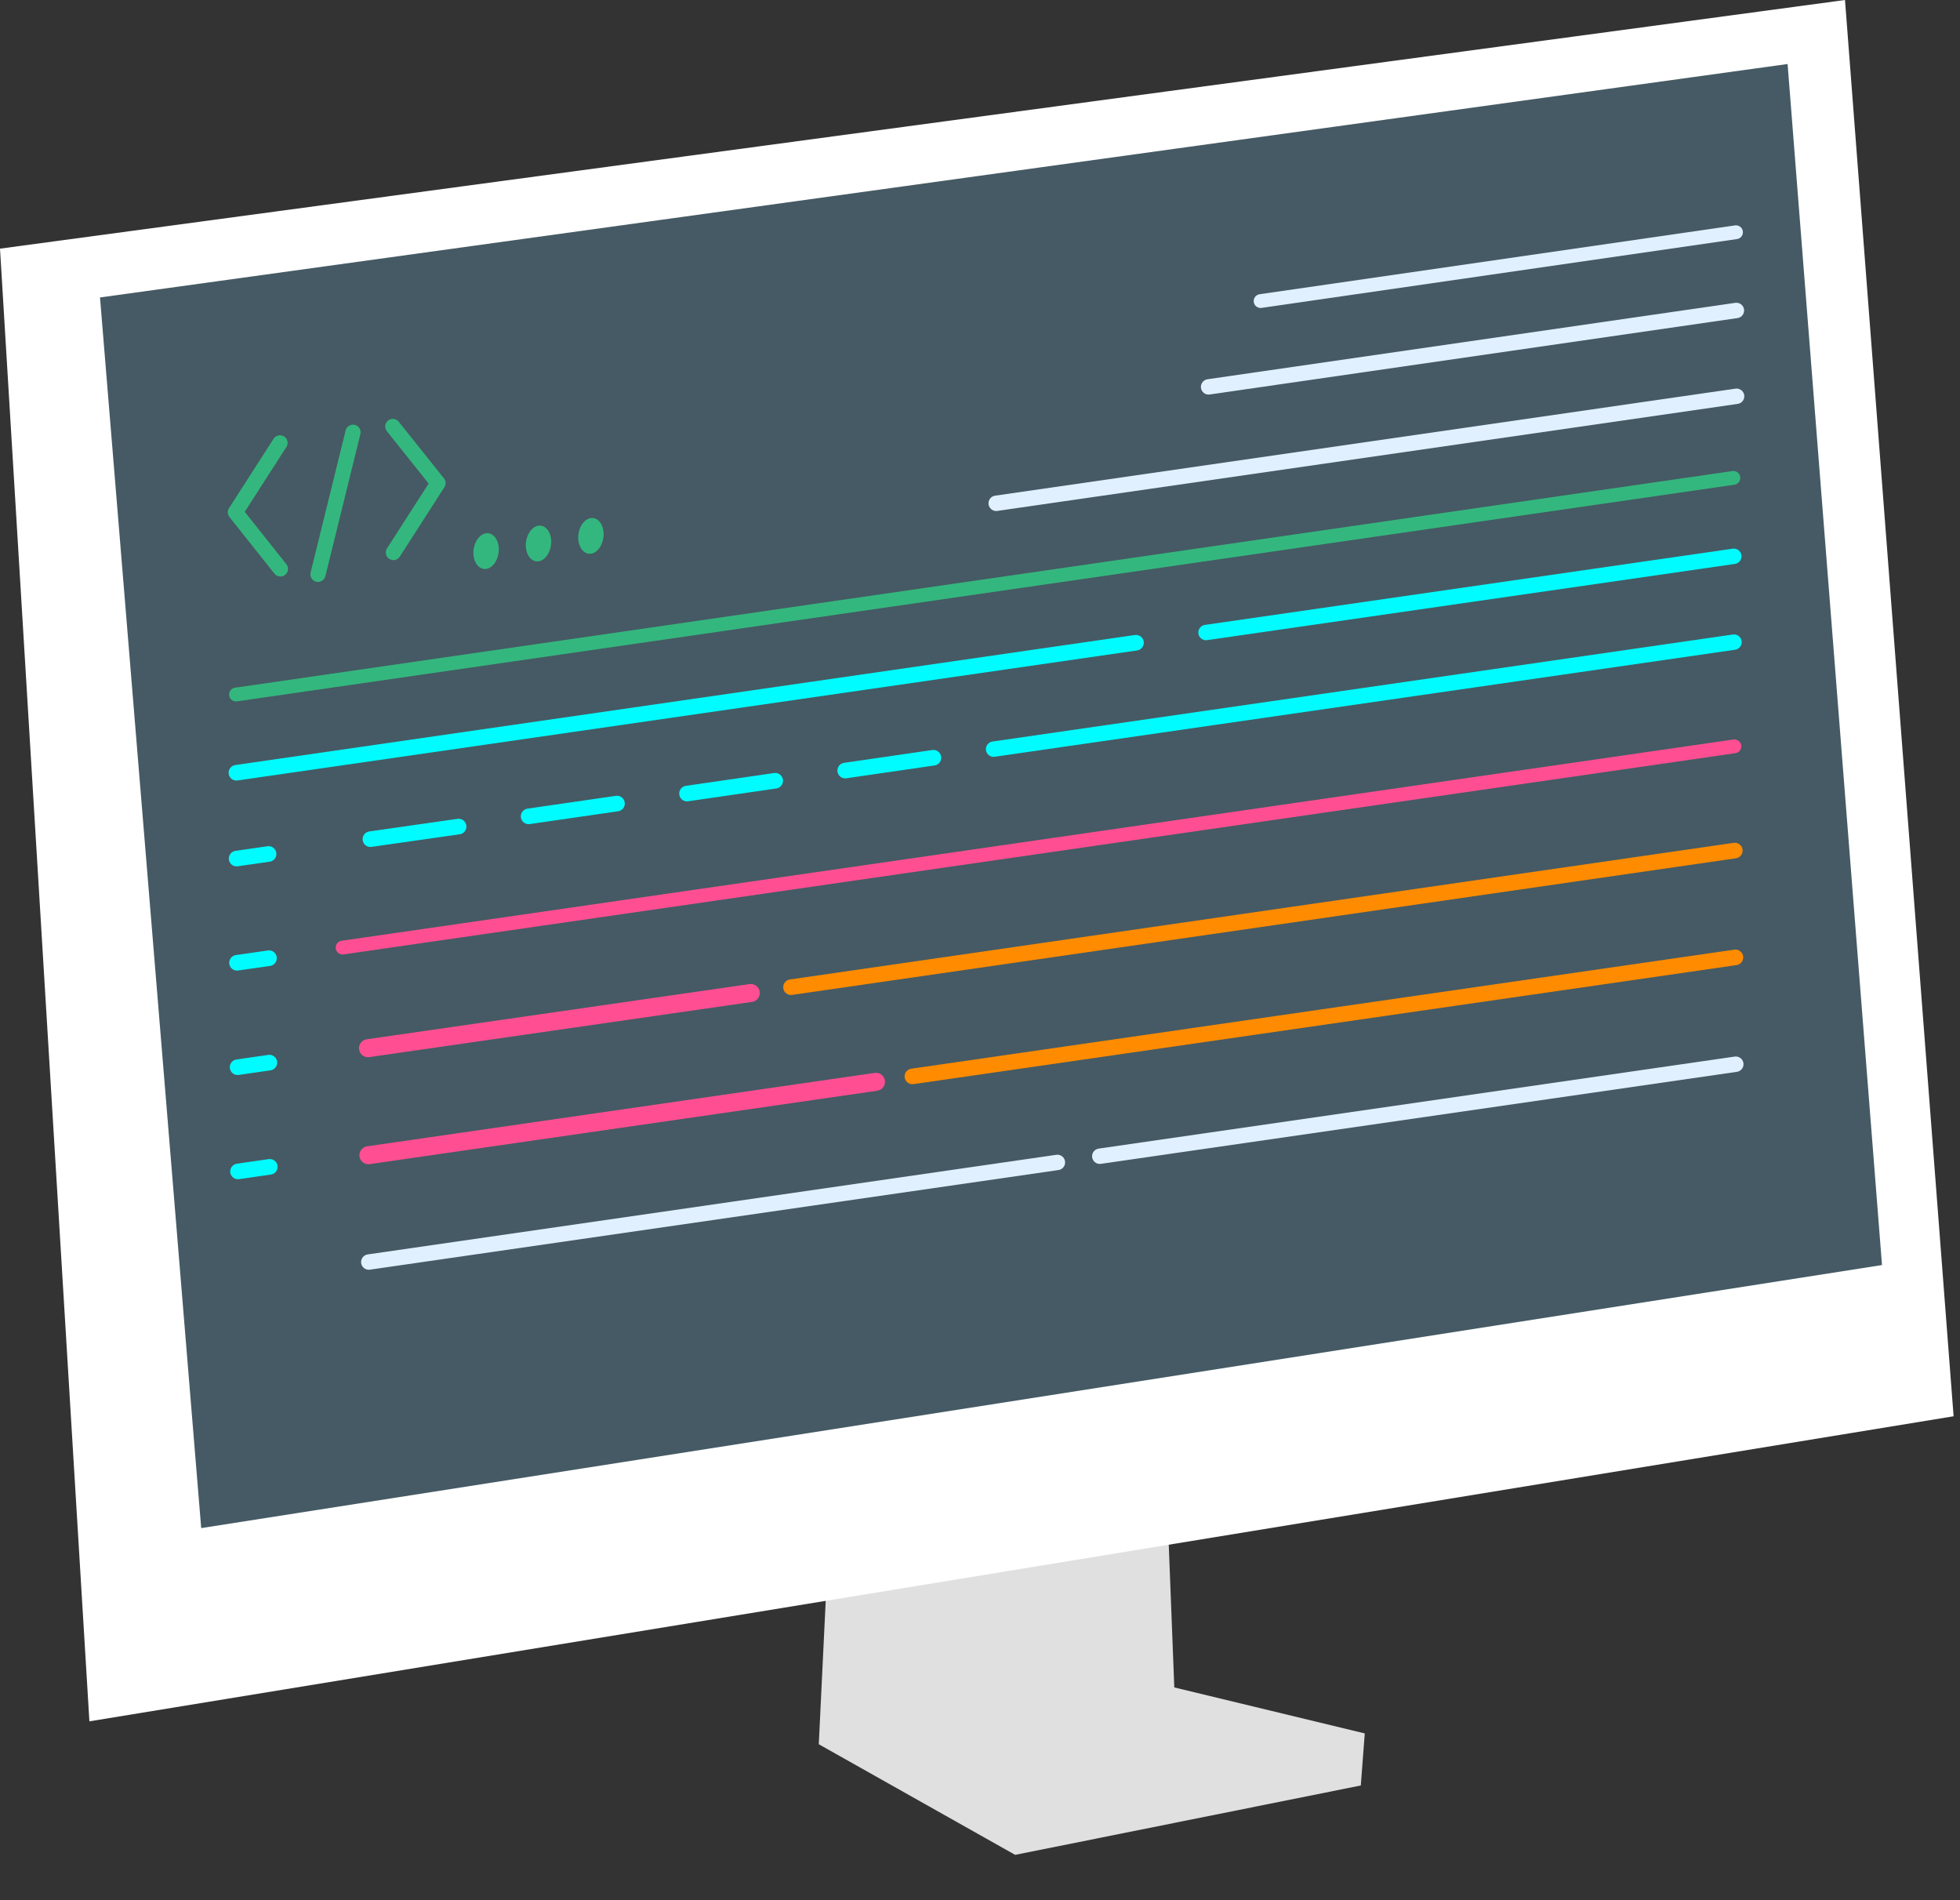 <svg width="98" height="95" viewBox="0 0 98 95" fill="none" xmlns="http://www.w3.org/2000/svg">
<rect x="0" y="0" width="98" height="95" fill="#333333" stroke="none"/>
<path d="M57.918 63.856L58.715 84.355L68.238 86.654L68.04 89.257L50.758 92.725L40.939 87.195L42.302 58.997L57.918 63.856Z" fill="#E0E0E0"/>
<path d="M0 12.43L4.47 86.05L97.68 70.8L92.25 0L0 12.43Z" fill="white"/>
<path d="M5 14.87L89.38 3.2L94.1 63.24L10.06 76.39L5 14.87Z" fill="#455A64"/>
<path d="M13.999 22.14L11.77 25.61L14.02 28.44" stroke="#34B77E" stroke-width="0.76" stroke-linecap="round" stroke-linejoin="round"/>
<path d="M19.64 21.32L21.9 24.15L19.67 27.62" stroke="#34B77E" stroke-width="0.76" stroke-linecap="round" stroke-linejoin="round"/>
<path d="M15.9 28.71L17.65 21.61" stroke="#34B77E" stroke-width="0.76" stroke-linecap="round" stroke-linejoin="round"/>
<path d="M24.94 27.46C24.94 27.95 24.66 28.39 24.31 28.44C23.96 28.49 23.67 28.13 23.67 27.64C23.67 27.15 23.95 26.71 24.3 26.66C24.65 26.61 24.94 26.97 24.94 27.46Z" fill="#34B77E"/>
<path d="M27.56 27.08C27.56 27.57 27.28 28.01 26.93 28.06C26.58 28.11 26.29 27.75 26.29 27.26C26.29 26.77 26.57 26.33 26.92 26.28C27.27 26.23 27.56 26.59 27.56 27.08Z" fill="#34B77E"/>
<path d="M30.18 26.7C30.18 27.19 29.9 27.63 29.55 27.68C29.2 27.73 28.92 27.37 28.91 26.88C28.91 26.39 29.19 25.95 29.54 25.9C29.89 25.85 30.18 26.21 30.18 26.7Z" fill="#34B77E"/>
<path d="M11.8 34.72L86.67 23.89" stroke="#34B77E" stroke-width="0.69" stroke-linecap="round" stroke-linejoin="round"/>
<path d="M11.82 38.63L56.8 32.13" stroke="#00FCFF" stroke-width="0.78" stroke-linecap="round" stroke-linejoin="round"/>
<path d="M60.3 31.62L86.69 27.81" stroke="#00FCFF" stroke-width="0.77" stroke-linecap="round" stroke-linejoin="round"/>
<path d="M86.7 32.1L49.68 37.45" stroke="#00FCFF" stroke-width="0.77" stroke-linecap="round" stroke-linejoin="round"/>
<path d="M63.03 15.05L86.8 11.61" stroke="#E1F0FF" stroke-width="0.69" stroke-linecap="round" stroke-linejoin="round"/>
<path d="M60.43 19.34L86.82 15.52" stroke="#E1F0FF" stroke-width="0.77" stroke-linecap="round" stroke-linejoin="round"/>
<path d="M86.83 19.81L49.81 25.16" stroke="#E1F0FF" stroke-width="0.77" stroke-linecap="round" stroke-linejoin="round"/>
<path d="M46.67 37.88L42.26 38.52" stroke="#00FCFF" stroke-width="0.78" stroke-linecap="round" stroke-linejoin="round"/>
<path d="M38.76 39.03L34.35 39.67" stroke="#00FCFF" stroke-width="0.78" stroke-linecap="round" stroke-linejoin="round"/>
<path d="M30.85 40.17L26.43 40.81" stroke="#00FCFF" stroke-width="0.78" stroke-linecap="round" stroke-linejoin="round"/>
<path d="M22.93 41.32L18.52 41.95" stroke="#00FCFF" stroke-width="0.78" stroke-linecap="round" stroke-linejoin="round"/>
<path d="M86.72 37.31L17.13 47.37" stroke="#FF4F92" stroke-width="0.69" stroke-linecap="round" stroke-linejoin="round"/>
<path d="M13.43 42.69L11.83 42.92" stroke="#00FCFF" stroke-width="0.78" stroke-linecap="round" stroke-linejoin="round"/>
<path d="M13.45 47.9L11.85 48.13" stroke="#00FCFF" stroke-width="0.78" stroke-linecap="round" stroke-linejoin="round"/>
<path d="M13.47 53.12L11.88 53.35" stroke="#00FCFF" stroke-width="0.78" stroke-linecap="round" stroke-linejoin="round"/>
<path d="M13.49 58.33L11.9 58.56" stroke="#00FCFF" stroke-width="0.78" stroke-linecap="round" stroke-linejoin="round"/>
<path d="M18.4 52.4L37.54 49.64" stroke="#FF4F92" stroke-width="0.9" stroke-linecap="round" stroke-linejoin="round"/>
<path d="M18.42 57.75L43.8 54.08" stroke="#FF4F92" stroke-width="0.9" stroke-linecap="round" stroke-linejoin="round"/>
<path d="M18.44 63.09L52.87 58.11" stroke="#E1F0FF" stroke-width="0.77" stroke-linecap="round" stroke-linejoin="round"/>
<path d="M39.55 49.35L86.74 42.52" stroke="#FF8B00" stroke-width="0.78" stroke-linecap="round" stroke-linejoin="round"/>
<path d="M45.62 53.81L86.77 47.86" stroke="#FF8B00" stroke-width="0.78" stroke-linecap="round" stroke-linejoin="round"/>
<path d="M54.99 57.8L86.79 53.2" stroke="#E1F0FF" stroke-width="0.77" stroke-linecap="round" stroke-linejoin="round"/>
</svg>
